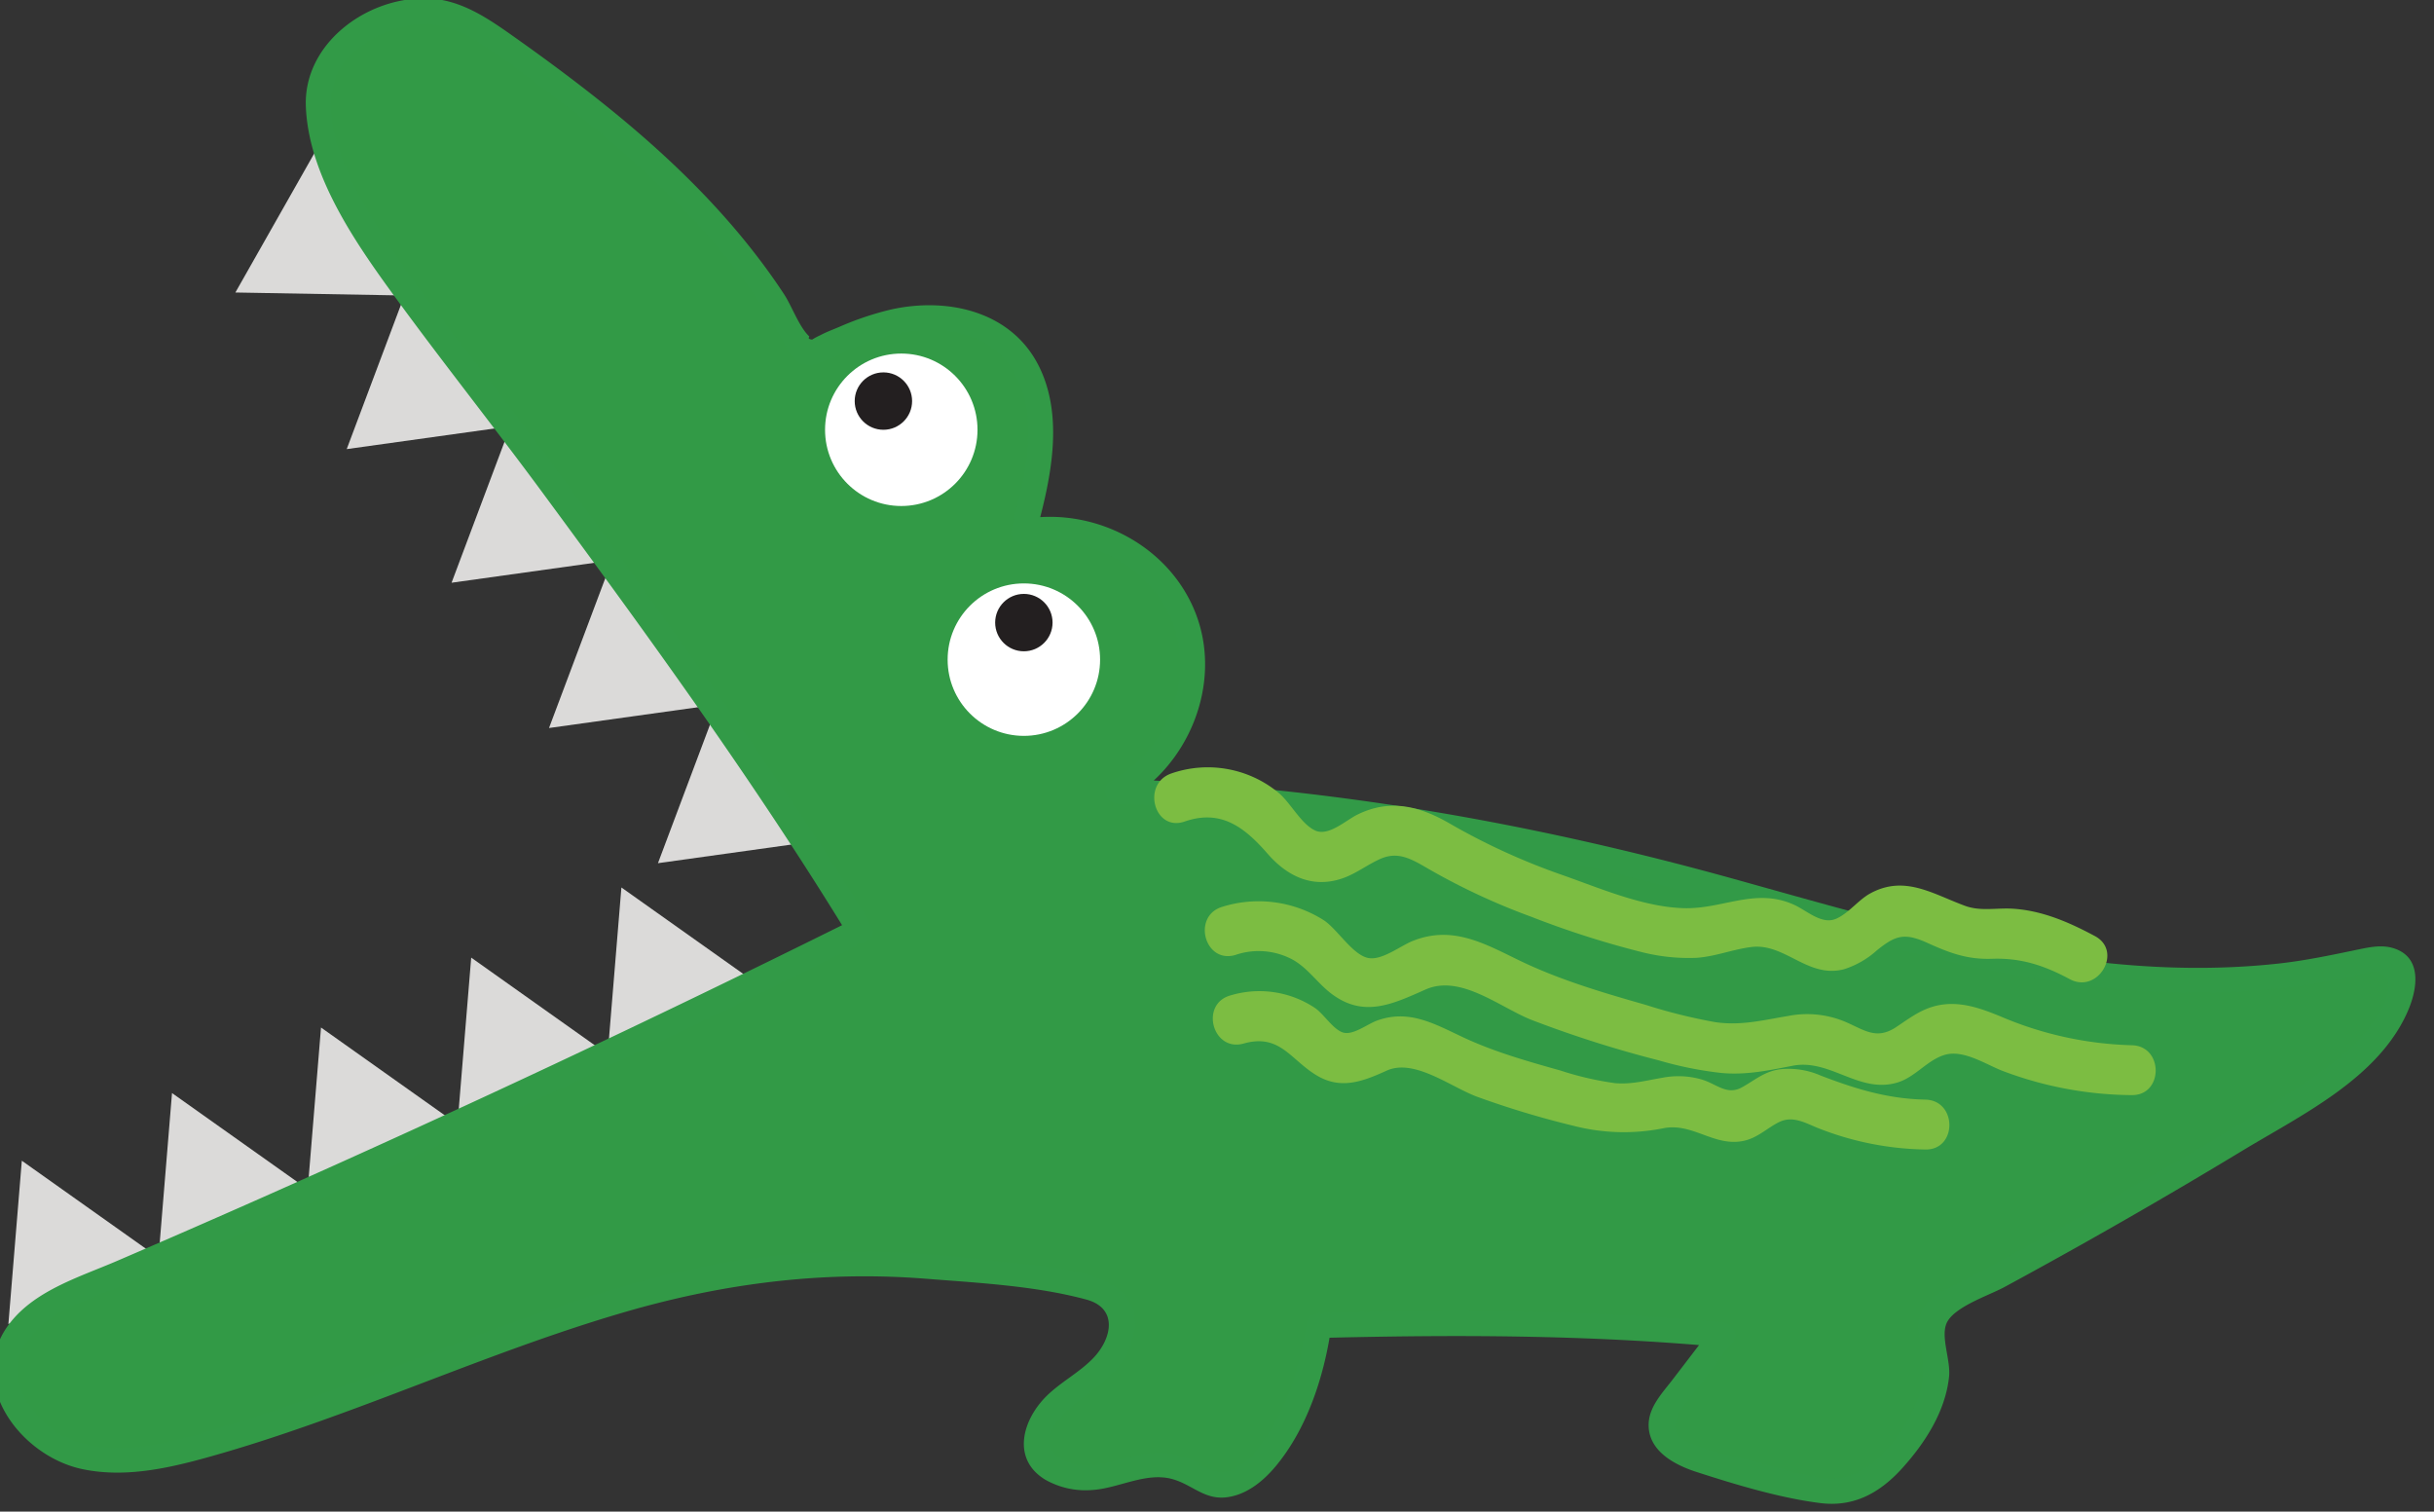 <svg id="Layer_1" data-name="Layer 1" xmlns="http://www.w3.org/2000/svg" viewBox="0 0 487.934 303.033"><rect x="0" y="0" width="487.934" height="303.033" fill="#333333" stroke="none"/><defs><style>.cls-1{fill:#dbdad9;}.cls-2{fill:#329a46;}.cls-3{fill:#329a47;}.cls-4{fill:#fff;}.cls-5{fill:#231f20;}.cls-6{fill:#7cbd42;}</style></defs><title>alligator</title><polyline class="cls-1" points="4.375 232.683 1.682 265.431 31.791 252.127"/><polyline class="cls-1" points="34.484 219.121 31.791 251.869 61.899 238.565"/><polyline class="cls-1" points="64.353 205.983 61.66 238.731 91.768 225.427"/><polyline class="cls-1" points="94.461 191.969 91.768 224.717 121.877 211.414"/><polyline class="cls-1" points="124.57 177.908 121.877 210.656 151.985 197.352"/><polyline class="cls-1" points="143.455 142.28 131.898 173.039 164.498 168.489"/><polyline class="cls-1" points="121.616 115.182 110.058 145.941 142.659 141.391"/><polyline class="cls-1" points="102.08 86.059 90.522 116.818 123.123 112.267"/><polyline class="cls-1" points="81.062 59.272 69.505 90.031 102.105 85.48"/><polyline class="cls-1" points="63.395 30.053 47.187 58.635 80.098 59.219"/><path class="cls-2" d="M172.5,186.704l-2.859-4.685-1.522-2.062Q131.041,123.095,89.635,69.218C80.432,57.244,70.92,45.113,65.867,30.881c-2.143-6.036-3.335-13.103.004-18.568A19.36,19.36,0,0,1,72.53,6.175C77.185,3.336,82.708,1.466,88.08,2.4c4.523.786,8.465,3.45,12.222,6.087C124.101,25.193,147.456,44.282,160.798,70.118l1.735.71c6.281-2.927,12.674-5.888,19.531-6.896s14.367.2,19.556,4.793c10.047,8.895,7.206,24.973,3.529,37.878,13.111-2.976,27.811,5.05,32.397,17.689s-1.545,28.224-13.514,34.349A494.727,494.727,0,0,1,325.591,172.926c24.393,6.065,48.331,13.991,72.972,18.954s50.379,6.887,74.788.883c2.823-.694,6.506-1.167,7.996,1.33a5.874,5.874,0,0,1,.157,4.532c-2.87,10.449-12.697,17.217-21.9,22.937Q425.753,242.596,390.495,261.241a7.005,7.005,0,0,0-2.898,2.269c-1.218,1.996-.185,4.525.352,6.801,1.78,7.544-2.433,15.203-7.422,21.136-2.793,3.321-6.152,6.545-10.409,7.38-3.234.634-6.554-.201-9.744-1.029l-18.43-4.79c-4.2-1.091-9.391-3.507-8.957-7.825a9.268,9.268,0,0,1,2.268-4.472l10.07-13.157a565.09,565.09,0,0,0-78.508-1.892l-2.414.061a59.741,59.741,0,0,1-8.599,23.875c-2.966,4.725-8.074,9.52-13.386,7.816-1.909-.613-3.471-1.999-5.304-2.81-5.093-2.252-10.866.288-16.329,1.362s-12.873-.906-13.206-6.465a8.108,8.108,0,0,1,1.299-4.563c2.701-4.52,7.8-6.939,11.659-10.521s6.348-10.093,2.709-13.898c-1.906-1.993-4.846-2.504-7.574-2.909-16.811-2.498-33.748-5.004-50.725-4.224-43.423,1.995-82.767,25.019-124.682,36.539-8.668,2.382-18.04,4.249-26.502,1.217s-15.113-12.746-11.741-21.079c2.512-6.207,9.26-9.383,15.418-12.012Q94.723,225.059,170.021,187.652"/><path class="cls-3" d="M174.658,185.442c-14.306-23.438-30.472-45.989-46.431-68.329q-12.783-17.893-26.013-35.46c-8.337-11.07-17.327-21.799-24.811-33.479C70.839,37.929,59.037,18.52,72.506,9.158c6.334-4.403,13.725-5.943,20.71-2.25,5.86,3.098,11.236,7.517,16.538,11.48A219.701,219.701,0,0,1,139.05,44.081a132.352,132.352,0,0,1,11.973,14.699c1.866,2.684,3.627,5.442,5.256,8.276,1.137,1.979,1.861,4.298,3.854,5.472,1.69.996,2.75.763,4.448.092,3.841-1.517,7.472-3.449,11.432-4.693,7.09-2.227,15.417-3.021,21.987,1.191,12.125,7.773,7.917,25.464,4.737,36.82a2.53,2.53,0,0,0,3.075,3.075c12.111-2.403,25.514,4.682,29.533,16.579,3.966,11.741-1.908,25.056-12.576,30.889-2.258,1.234-1.125,4.568,1.262,4.659a495.86,495.86,0,0,1,97.128,13.275c31.187,7.494,61.616,18.384,93.51,22.707,15.168,2.056,30.554,2.613,45.757.59,3.637-.484,7.253-1.108,10.836-1.9,1.403-.31,3.519-1.247,4.978-1.009,3.455.562,2.734,4.186,1.56,6.635-2.911,6.074-8.358,10.564-13.801,14.298-12.508,8.58-25.906,16.075-39.045,23.634q-10.281,5.914-20.683,11.615-4.993,2.736-10.012,5.422c-2.598,1.39-6.072,2.573-8.033,4.869a7.324,7.324,0,0,0-1.496,6.198c.671,4.765,1.584,8.313-.291,13.033-2.954,7.437-9.957,16.99-18.877,15.836-4.323-.559-8.605-2.018-12.818-3.113-3.939-1.024-8.056-1.804-11.894-3.165-1.176-.417-4.091-1.357-4.657-2.668-1.23-2.853,1.351-5.599,2.897-7.619l8.391-10.964c1.272-1.662-.513-3.61-2.159-3.762-27.011-2.49-53.839-2.52-80.922-1.831a2.529,2.529,0,0,0-2.411,1.835c-1.256,8.577-4.012,17.499-9.207,24.563a14.24,14.24,0,0,1-5.732,5.002c-3.01,1.212-4.923-.174-7.344-1.484A15.576,15.576,0,0,0,230.074,291.39c-3.938.466-7.762,2.203-11.725,2.348-5.751.21-10.95-3.588-6.015-9.308,4.525-5.246,11.39-7.529,14.127-14.346,6.523-16.248-17.618-16.077-27.315-17.31-18.363-2.335-36.571-2.806-54.838.536-34.576,6.325-66.115,22.797-99.623,32.749-8.972,2.665-19.219,5.942-28.554,3.215C8.601,287.074.425,278.308,4.781,270.041c3.78-7.173,14.201-9.94,21.105-12.909q13.015-5.598,25.976-11.322,60.335-26.646,119.421-56c2.882-1.431.352-5.745-2.524-4.317q-57.328,28.457-115.846,54.418-14.739,6.533-29.55,12.903c-7.257,3.121-16.008,5.748-21.154,12.137-9.492,11.787,1.641,26.9,14.318,29.563,9.021,1.895,18.283-.415,26.947-2.895,9.358-2.679,18.553-5.89,27.68-9.264,17.962-6.641,35.699-13.984,54.108-19.336,19.763-5.745,39.666-8.304,60.227-6.685,10.522.828,22.061,1.424,32.27,4.178,6.421,1.732,5.151,7.782,1.476,11.661-2.801,2.956-6.561,4.837-9.455,7.702-4.777,4.73-7.052,12.523-.329,16.698a16.28,16.28,0,0,0,9.516,2.12c5.216-.322,10.679-3.605,15.933-2.217,4.056,1.071,6.524,4.255,11.046,3.672,3.99-.514,7.31-3.242,9.805-6.238,6.278-7.54,9.661-17.965,11.06-27.523l-2.411,1.835c27.083-.69,53.911-.659,80.922,1.831l-2.159-3.762-7.832,10.233c-2.079,2.717-4.876,5.56-4.839,9.223.052,5.219,5.285,7.939,9.619,9.339,7.805,2.521,16.641,5.201,24.783,6.228,6.786.856,11.993-2.074,16.446-7.001,4.599-5.088,8.657-11.396,9.381-18.354.337-3.237-1.633-7.71-.567-10.534,1.27-3.363,8.485-5.692,11.639-7.4q24.195-13.106,47.744-27.361c11.857-7.18,27.341-14.539,33.171-28.019,1.949-4.506,2.893-10.849-3.014-12.598-2.299-.681-4.726-.171-7.012.304-5.323,1.107-10.569,2.224-15.985,2.815-37.165,4.056-73.579-7.082-108.955-16.925-40.512-11.272-81.641-18.511-123.713-20.102l1.262,4.659c12.987-7.1,19.842-23.751,14.417-37.796-5.369-13.899-20.849-21.663-35.227-18.81l3.075,3.075c2.988-10.669,5.938-23.595.618-34.035-5.538-10.867-18.19-13.639-29.326-11.238a60.431,60.431,0,0,0-10.651,3.557c-1.257.529-2.575,1.016-3.777,1.66a12.788,12.788,0,0,0-1.627.873c-1.153-.17-.425-.511-.605-.685-2.056-1.986-3.422-5.997-5.023-8.439-1.907-2.909-3.948-5.727-6.086-8.47-8.956-11.489-19.683-21.437-31.072-30.47-5.356-4.248-10.851-8.316-16.428-12.269C98.167,3.915,92.544-.131,85.656-.318,73.601-.646,60.798,8.688,61.313,21.383c.559,13.772,9.9,27.215,17.719,37.942,9.69,13.294,19.955,26.172,29.716,39.418,21.363,28.988,42.825,58.475,61.592,89.222,1.674,2.742,6.0.233,4.317-2.524Z"/><circle class="cls-4" cx="180.676" cy="86.157" r="15.281"/><circle class="cls-4" cx="205.249" cy="132.236" r="15.281"/><circle class="cls-5" cx="205.249" cy="124.809" r="5.753"/><circle class="cls-5" cx="177.092" cy="80.404" r="5.753"/><path class="cls-6" d="M249.315,209.194c7.314-2.063,9.381,3.294,14.735,6.446,4.84,2.849,9.246,1.112,13.943-1.017,5.507-2.496,12.82,3.272,18.136,5.245a182.571,182.571,0,0,0,19.263,5.807,40.363,40.363,0,0,0,18.156.482c5.785-1.091,10.069,3.731,15.892,2.568,2.835-.566,4.647-2.474,7.102-3.733,2.84-1.456,5.349.141,8.1,1.225a60.886,60.886,0,0,0,21.312,4.219c6.438.132,6.437-9.868,0-10-7.55-.155-14.012-2.149-20.987-4.829a16.028,16.028,0,0,0-8.252-1.24c-3.09.477-4.879,2.136-7.481,3.588-3.005,1.676-5.01-.582-7.971-1.516a16.77,16.77,0,0,0-8-.387c-3.213.533-6.209,1.382-9.515,1.081a62.008,62.008,0,0,1-10.931-2.53c-6.64-1.861-13.342-3.76-19.6-6.702-5.686-2.673-10.737-5.605-17.121-3.33-2.023.721-4.97,3.123-6.987,2.373-1.977-.735-3.741-3.683-5.522-4.896a20.085,20.085,0,0,0-16.933-2.498c-6.184,1.744-3.556,11.395,2.658,9.643Z"/><path class="cls-6" d="M237.481,164.69c7.303-2.538,12.03,1.175,16.628,6.452,3.929,4.508,8.933,6.954,14.86,4.989,2.755-.914,5.047-2.735,7.663-3.919,3.631-1.642,6.331.003,9.555,1.869a132.594,132.594,0,0,0,20.732,9.681,184.184,184.184,0,0,0,22.246,7.116,38.329,38.329,0,0,0,10.893,1.135c3.818-.249,7.328-1.72,11.076-2.171,6.703-.807,11.267,6.343,18.512,4.462a17.931,17.931,0,0,0,6.618-3.804c3.68-2.963,5.473-3.586,10.105-1.485,4.444,2.015,8.004,3.357,12.942,3.189,5.834-.199,10.421,1.305,15.605,4.084,5.671,3.04,10.727-5.59,5.047-8.635-5.165-2.769-10.546-5.119-16.463-5.489-3.235-.202-6.438.568-9.547-.566-6.427-2.345-12.092-6.246-18.97-2.532-2.482,1.34-4.358,4.003-6.902,5.11-2.902,1.264-5.862-1.654-8.5-2.832-7.753-3.462-14.287.973-22.137.711-8.225-.274-16.775-4.037-24.466-6.72a131.837,131.837,0,0,1-22.454-10.302c-6.035-3.466-11.857-4.92-18.345-1.765-2.43,1.182-5.852,4.471-8.556,3.209-2.862-1.335-4.931-5.642-7.458-7.67a22.29,22.29,0,0,0-21.345-3.76c-6.041,2.099-3.443,11.763,2.658,9.643Z"/><path class="cls-6" d="M247.682,191.427a14.382,14.382,0,0,1,11.373.905c3.102,1.695,5.045,4.747,7.827,6.856,6.498,4.927,12.286,2.1,18.891-.824,6.975-3.088,14.729,3.465,21.185,6.068a228.517,228.517,0,0,0,25.528,8.124,73.462,73.462,0,0,0,12.607,2.539c4.972.451,9.423-.503,14.257-1.445,7.535-1.469,13.295,5.646,20.988,3.366,3.628-1.075,6.091-4.601,9.608-5.578,3.725-1.035,8.149,1.935,11.491,3.237a74.448,74.448,0,0,0,25.875,4.858c6.437.102,6.439-9.898,0-10a71.591,71.591,0,0,1-26.396-5.827c-3.852-1.573-7.836-2.995-12.063-2.232-3.503.632-5.87,2.522-8.751,4.432-4.188,2.776-6.661.301-10.822-1.327a19.802,19.802,0,0,0-10.81-.914c-5.043.836-9.437,1.99-14.605,1.243a108.091,108.091,0,0,1-13.992-3.478c-8.68-2.473-17.415-5.048-25.551-9.014-6.985-3.405-13.269-6.921-21.116-3.79-2.485.991-6.144,3.928-8.878,3.425-3.159-.581-6.249-5.832-9.003-7.61a24.401,24.401,0,0,0-20.303-2.656c-6.143,1.861-3.525,11.516,2.658,9.643Z"/></svg>
